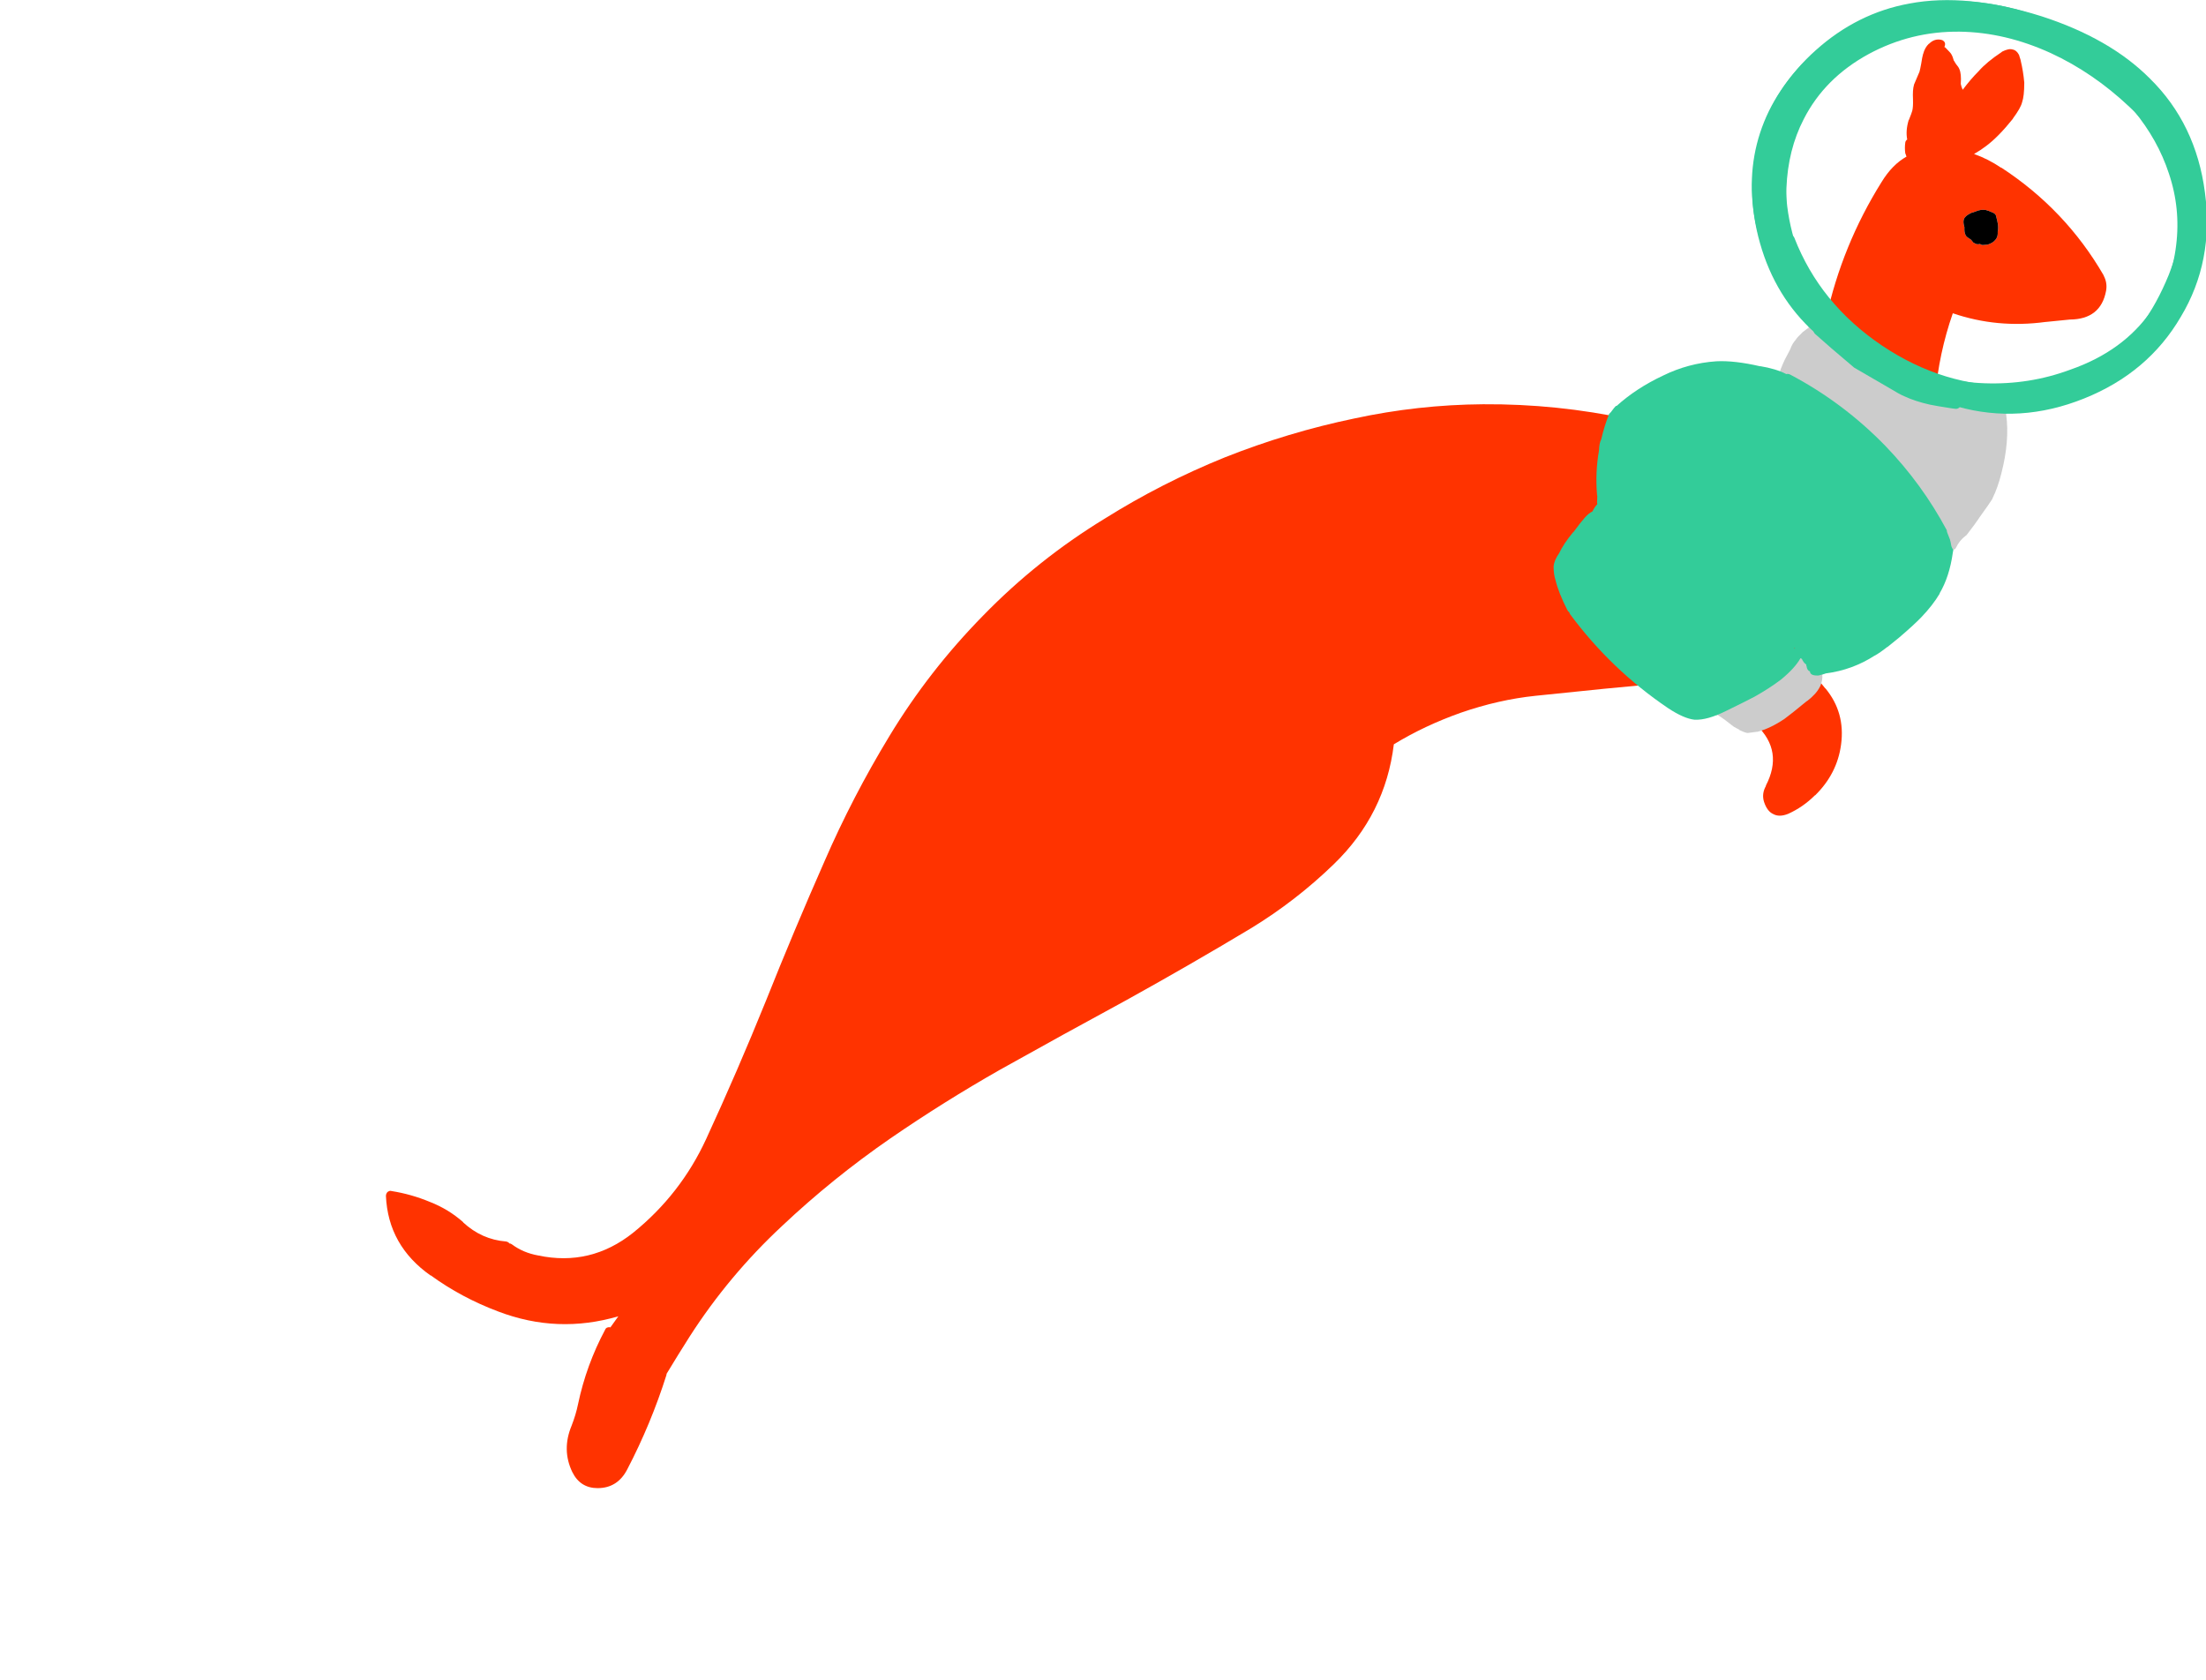 
<svg xmlns="http://www.w3.org/2000/svg" version="1.1" xmlns:xlink="http://www.w3.org/1999/xlink" preserveAspectRatio="none" x="0px" y="0px" width="457px" height="348px" viewBox="0 0 457 348">
<defs>
<g id="Layer4_0_FILL">
<path fill="#FF3300" stroke="none" d="
M 497.85 11.35
Q 497.35 10.4 496.55 10.25
L 496.5 10.25
Q 495.75 10 494.35 10.7 494.3 10.75 494.25 10.8 491.15 12.85 489.5 14.75 489.5 14.8 489.45 14.8 487.85 16.4 486.2 18.6 485.9 17.95 485.8 17.4
L 485.8 17.35
Q 485.95 15.3 485.5 14.3 485.35 13.9 484.8 13.25 484.5 12.8 484.4 12.55
L 484.4 12.7
Q 484.15 11.75 483.85 11.25 483.75 11 482.65 9.9 482.5 9.75 482.4 9.75 482.55 9.45 482.55 9.15 482.55 8.8 482.3 8.55 482.05 8.3 481.75 8.25 480.35 7.95 479.25 9.05
L 479.2 9.05
Q 478.35 9.85 478 11.2
L 478 11.15
Q 477.8 11.85 477.6 13.2 477.4 14.3 477.25 14.85 476.15 17.4 476.1 17.55
L 476.1 17.6
Q 475.8 18.6 475.9 20.6 475.95 22.15 475.75 22.95 475.65 23.35 475.05 24.85 475 24.85 475 24.9 474.35 27.05 474.7 28.9 474.35 29.15 474.3 29.55 474.15 30.65 474.3 31.75 474.35 31.85 474.4 32 474.45 32.15 474.55 32.45 471.6 34.1 469.4 37.7 461.2 50.8 457.9 65.9 455.95 74.55 455.05 83.6 451 81.55 446.75 80 439.65 77.6 432.6 79.35
L 432.55 79.35
Q 425.15 81.3 418.8 85 418.5 85.15 418.4 85.5
L 418.05 86.35 417.3 86.7
Q 417.15 86.75 417.05 86.85 402.2 83.65 386.85 83.75 373.35 83.85 360.15 86.7 346.45 89.55 333.35 94.75 320.25 100.05 308.45 107.45 294.6 115.9 283.3 127.5 272.05 138.95 263.85 152.5 256.2 165.1 250.4 178.45 244.05 192.85 238.25 207.4 232.4 221.85 225.9 235.95 220.6 247.45 210.75 255.4 201.95 262.4 191.1 260.1 188 259.55 185.65 257.8 185.4 257.6 185.1 257.6
L 185.1 257.55
Q 184.8 257.25 184.4 257.2 179.4 256.8 175.55 253.25
L 175.55 253.2
Q 172.5 250.5 168.65 249 164.8 247.4 160.7 246.75 160.4 246.65 160.15 246.8 159.85 246.9 159.7 247.2 159.55 247.45 159.55 247.75 160 258.05 168.8 264.25
L 168.8 264.2
Q 175.2 268.85 182.8 271.7 195.1 276.4 207.7 272.7 206.85 273.85 206.05 275 205.8 274.9 205.5 275 205.1 275.1 204.95 275.5 201.05 282.8 199.35 290.9 198.9 293.1 198 295.4 195.95 300.35 198.15 304.95 199.8 308.3 203.4 308.3 207.55 308.3 209.55 304.4 214.45 295 217.65 284.9 217.7 284.75 217.7 284.6 220.05 280.7 222.5 276.85 230.6 264.25 241.6 254 252.1 244.1 264.05 235.85 275.1 228.25 286.8 221.6 299.85 214.3 312.85 207.25 325.95 200 338.7 192.35 348.05 186.65 355.9 179.05 366.6 168.7 368.35 154.2 374.75 150.3 382.25 147.65 390.05 144.95 397.7 144.15 411.85 142.65 426.1 141.35 428.5 141.1 430.9 140.75 432.1 141.65 433.35 142.6 438.2 146.25 443.1 150 443.25 150.1 443.45 150.2 449.15 155.6 445.4 162.8
L 445.45 162.8
Q 444.5 164.45 445.05 166.15 445.7 168.1 446.95 168.65 448.2 169.35 450.05 168.6 453.15 167.2 455.6 164.75
L 455.6 164.8
Q 460.2 160.3 461 154.25 461.9 147.6 457.75 142.6
L 457.75 142.65
Q 454.5 138.7 451.45 134.65 453.95 133.5 456.45 132.25
L 456.4 132.25
Q 471.85 124.3 476.2 107.5 479.35 95.1 480.5 82.05 481.25 73.2 484.15 64.9 493.35 68.05 503.35 66.7
L 503.4 66.7
Q 505.85 66.45 508.4 66.2 514.8 66.15 515.9 60.25 516.2 58.6 515.4 57.1
L 515.4 57.05
Q 507.5 43.4 494.15 34.7
L 494.15 34.75
Q 491.5 32.95 488.55 31.9 489.95 31.1 491.05 30.25 493.55 28.4 496.6 24.6
L 496.6 24.55
Q 498.2 22.4 498.5 21.2 498.95 19.9 498.95 17.2 498.95 17.15 498.95 17.1 498.75 14.8 498.2 12.5
L 498.2 12.45
Q 497.95 11.65 497.9 11.5 497.9 11.4 497.85 11.35
M 488.9 43.8
Q 490 43.35 490.85 43.5
L 490.95 43.5
Q 491.45 43.6 492.55 44.1 492.7 44.2 492.85 44.3 493.05 44.5 493.1 44.7 493.45 46.1 493.5 46.5 493.6 47.45 493.45 48 493.5 48.9 493.2 49.35 493.15 49.4 493.15 49.45 493.05 49.6 492.95 49.7 492.45 50.35 491.3 50.7 491.2 50.7 491.1 50.7 490.8 50.75 490.5 50.75 490.1 50.8 489.8 50.55 489.05 50.7 488.7 50.4 488.5 50.35 488.35 50.2 488.1 49.85 487.9 49.65
L 487.85 49.6 487.45 49.35
Q 486.8 48.95 486.7 48.45 486.55 48.1 486.55 47.65
L 486.55 47.05
Q 486.55 47 486.4 46.45 486.25 45.6 486.6 45.1 486.65 45.05 486.7 45 487 44.6 487.8 44.2 487.95 44.1 488.15 44.05 488.25 44.05 488.9 43.8 Z"/>

<path fill="#000000" stroke="none" d="
M 490.85 43.5
Q 490 43.35 488.9 43.8 488.25 44.05 488.15 44.05 487.95 44.1 487.8 44.2 487 44.6 486.7 45 486.65 45.05 486.6 45.1 486.25 45.6 486.4 46.45 486.55 47 486.55 47.05
L 486.55 47.65
Q 486.55 48.1 486.7 48.45 486.8 48.95 487.45 49.35
L 487.85 49.6 487.9 49.65
Q 488.1 49.85 488.35 50.2 488.5 50.35 488.7 50.4 489.05 50.7 489.8 50.55 490.1 50.8 490.5 50.75 490.8 50.75 491.1 50.7 491.2 50.7 491.3 50.7 492.45 50.35 492.95 49.7 493.05 49.6 493.15 49.45 493.15 49.4 493.2 49.35 493.5 48.9 493.45 48 493.6 47.45 493.5 46.5 493.45 46.1 493.1 44.7 493.05 44.5 492.85 44.3 492.7 44.2 492.55 44.1 491.45 43.6 490.95 43.5
L 490.85 43.5 Z"/>
</g>

<g id="Layer2_0_FILL">
<path fill="#CCCCCC" stroke="none" d="
M 450.75 135.35
Q 450.7 135.45 450.7 135.6 449.65 137.3 447.35 139.2
L 447.35 139.15
Q 445.15 140.85 442.1 142.6 440.35 143.5 436.35 145.45 435.5 145.9 434.75 146.2 434.85 146.5 434.9 146.9 435 147.35 435.15 148.2 435.25 148.15 435.4 148.1 435.45 148.15 435.55 148.2 436.85 149 438.7 150.5 438.75 150.55 438.85 150.6 439.2 150.8 439.95 151.2
L 439.95 151.25
Q 440.85 151.7 441.55 151.85 441.6 151.85 441.7 151.85 441.85 151.85 443.6 151.6 443.65 151.6 443.7 151.6 446.35 150.9 449.25 148.95 450.75 147.85 453.9 145.25
L 453.95 145.25
Q 455.9 143.75 456.6 142.3 456.6 142.25 456.65 142.25 457.25 140.85 457.1 139.75
L 457.55 139.6
Q 457.45 139.4 457.4 139.2 457.15 138.25 457.1 138.2
L 456.9 137.65 456.4 137.85
Q 456.35 137.75 456.3 137.65 456.15 137.45 455.95 137.35 455.85 137.25 455.75 137.25 455.7 137.05 455.7 136.95 455.6 136.65 455.35 136.45 455.1 136.25 454.95 136.1 454.95 135.95 454.95 135.85 454.95 135.5 454.75 135.25 454.55 135 454.25 134.9 454.2 134.9 454.15 134.9 454.1 134.65 454 134.5 453.85 133.9 453.5 133.5
L 453.2 133.55
Q 452.75 133.75 451.85 134.4 451.3 134.8 450.85 135 450.75 135.15 450.75 135.35
M 494.2 98.1
Q 495.95 91.35 495.2 85.85 495.2 85.75 495.2 85.7 495.3 85.7 495.4 85.7
L 495.4 85.65 495.3 84.25
Q 495.2 83.95 495.1 83.7 490.3 83.65 485.55 82.3 485.15 82.2 484.8 82.35 484.55 82.45 484.45 82.65 484.35 82.65 484.3 82.65 484.1 82.6 483.9 82.6
L 483.85 82.55
Q 481.2 82.15 479.85 81.9 477.05 81.25 475 80.3 474.95 80.3 474.9 80.3 474.15 80 471.75 78.5
L 471.7 78.5 464.9 74.55
Q 459.9 70.35 457.3 68 457.2 67.7 457 67.5 456.85 67.35 456.65 67.25
L 456.6 67.25
Q 456.05 67.45 455.95 67.5 455.2 67.7 454.15 67.65 454.25 67.75 454.35 67.85 453.8 68.2 453.2 68.7 453.15 68.7 453.1 68.75 451.85 69.95 451.6 70.4 450.9 71.15 450.45 72.4
L 449.35 74.5
Q 449.3 74.55 449.3 74.6 448.95 75.35 448.85 75.6 448.8 75.65 448.8 75.75 448.15 77.15 448.2 77.95 448.2 78.35 448.5 78.65 448.7 78.85 449 78.95 449 79.05 449.05 79.15 449.25 79.5 449.65 79.65 449.9 79.75 450.15 79.7 460.5 85.3 468.75 93.8 477.25 102.65 482.55 113.55 482.75 113.9 483.15 114.05 483.5 114.2 483.9 114
L 483.95 113.95
Q 484.15 113.95 484.3 113.9 484.7 113.75 484.85 113.4 485.5 112 486.8 111 486.9 110.9 487 110.85 488.85 108.45 489.65 107.25
L 489.6 107.3
Q 491.9 104.1 492.35 103.35
L 492.35 103.3
Q 493.5 100.95 494.2 98.1 Z"/>
</g>

<g id="Layer1_0_FILL">
<path fill="#33CC99" stroke="none" d="
M 412.95 85.75
Q 411.9 88.4 411.3 91.1
L 411.3 91.05
Q 410.9 91.8 410.85 93.35 410.05 97.85 410.45 102.55 410.45 102.65 410.5 102.8
L 410.45 104.05
Q 410.45 104.25 410.5 104.45 409.9 105.1 409.5 105.95 408.7 106.35 407.95 107.2 407.05 108.2 405.55 110.25
L 405.5 110.25
Q 403.55 112.6 402.6 114.6 401.55 116.1 401.45 117.35 401.45 117.4 401.45 117.45 401.45 119 401.85 120.2 402.45 122.75 404.3 126.4 404.45 126.7 404.7 126.85 404.75 127.1 404.9 127.3 413.4 138.75 425.15 146.7 428.4 148.85 430.6 149.1
L 430.65 149.1
Q 433.25 149.25 437.25 147.25 441.25 145.3 443.05 144.35 446.25 142.55 448.6 140.75 451.45 138.4 452.6 136.35 452.7 136.4 452.8 136.45 452.85 136.5 452.9 136.55 453 136.8 453.25 137.15 453.3 137.25 453.35 137.3 453.55 137.5 453.8 137.7 453.8 137.8 453.8 137.95
L 453.85 138
Q 453.95 138.9 454.55 139.1 454.6 139.95 456.05 139.95 456.15 139.95 456.25 139.95
L 456.75 139.85
Q 456.8 139.8 456.9 139.8
L 457.9 139.5
Q 463.35 138.8 468 135.8
L 467.95 135.85
Q 469.1 135.2 470.55 134.05
L 470.6 134.05
Q 471.4 133.4 472.95 132.15 475.95 129.6 477.6 127.9 480 125.4 481.45 122.95
L 481.4 122.95
Q 483.45 119.5 484.15 114.5 484.2 114.25 484.25 113.95 483.95 113.5 483.85 113.15 483.7 112.25 483.55 111.75
L 483 110.35
Q 482.9 110.1 482.9 109.85 477.8 100.3 470.2 92.4 461.45 83.4 450.45 77.6 450.05 77.4 449.65 77.5 447.55 76.4 444.2 75.85
L 444.3 75.9
Q 438.9 74.65 435.15 74.85 429.35 75.25 424.15 77.8 418.6 80.4 414.5 84.1 414.4 84.1 414.35 84.1 414.05 84.4 413.95 84.55
L 413.3 85.4
Q 413.15 85.55 412.95 85.75
M 451.3 134.3
L 451.4 134.2
Q 451.4 134.3 451.45 134.4 451.351 134.251 451.3 134.3 Z"/>
</g>

<path id="Layer1_1_1_STROKES" stroke="#33CC99" stroke-width="2" stroke-linejoin="round" stroke-linecap="round" fill="none" d="
M 376.593 68.202
Q 368.617 61.041 365.522 50.126 362.436 39.31 365.361 28.905 368.4 18.64 376.76 11.158 385.165 3.621 395.686 1.716 407.235 -0.482 422.528 4.311 436.49 8.822 444.607 16.975 453.918 26.124 455.725 40.017 457.583 53.906 450.864 65.105 444.258 76.446 431.273 81.635 418.337 86.82 405.665 83.246"/>

<path id="Layer1_2_1_STROKES" stroke="#33CC99" stroke-width="2" stroke-linejoin="round" stroke-linecap="round" fill="none" d="
M 371.056 54.144
Q 368.751 46.42 369.027 38.915 369.344 30.754 372.72 24.224 377.197 15.436 386.574 10.321 395.621 5.437 405.924 5.56 415.574 5.692 425.209 10.093 434.115 14.208 441.744 21.4 451.34 30.373 452.847 39.825 453.983 47.403 450.157 57.288 445.144 69.588 436.735 75.419 428.684 80.765 417.254 80.944 402.316 81.19 389.221 72.383 376.175 63.571 370.75 49.654"/>

<path id="Layer1_3_1_STROKES" stroke="#33CC99" stroke-width="2" stroke-linejoin="round" stroke-linecap="round" fill="none" d="
M 717.35 299.6
Q 720 302 725.35 306.5
L 732.25 310.5
Q 734.8 312.05 735.6 312.35 737.75 313.35 740.65 314 742.075 314.293 744.75 314.7 744.999 314.738 745.25 314.775 745.546 314.807 745.85 314.85"/>

<path id="Layer1_4_1_STROKES" stroke="#33CC99" stroke-width="5" stroke-linejoin="round" stroke-linecap="round" fill="none" d="
M 708.6 282.65
Q 708.378 282.116 708.175 281.575 706.634 277.55 706.2 272.9 705.35 263.5 709.35 255.25 713.35 247.2 721.05 241.65 728.55 236.25 737.6 234.6 746.35 232.95 755.65 235 764.4 236.95 772.35 241.85 779.45 246.3 784.55 252.4 789.9 258.85 792.35 266.35 794.95 274.1 793.95 282.25 792.95 290.65 788.35 297 782.1 306 770.35 310.1 761.45 313.4 751.7 313.05 742 312.7 733.35 308.75 724.75 304.8 718.1 297.65 711.899 290.979 708.6 282.65 710.189 286.349 712.75 289.5"/>

<path id="Layer1_5_1_STROKES" stroke="#33CC99" stroke-width="5" stroke-linejoin="round" stroke-linecap="round" fill="none" d="
M 780.85 247.1
L 783 249.1
Q 783.2 249.65 783.9 250.25 784.3 250.6 785.1 251.25 786.5 252.2 788.25 254.35 788.85 255.3 788.85 255.35 790.1 257.3 791.85 261.35"/>

<path id="Layer1_6_1_STROKES" stroke="#33CC99" stroke-width="5" stroke-linejoin="round" stroke-linecap="round" fill="none" d="
M 714.1 291.75
Q 707.95 279.9 708.1 268.5 708.1 262.25 710.25 256.55 712.5 250.6 716.6 246.35"/>
</defs>

<g transform="matrix( 1, 0, 0, 1, -79.6,0) ">
<use xlink:href="#Layer4_0_FILL"/>
</g>

<g transform="matrix( 1, 0, 0, 1, -79.6,0) ">
<use xlink:href="#Layer2_0_FILL"/>
</g>

<g transform="matrix( 1, 0, 0, 1, -79.6,0) ">
<use xlink:href="#Layer1_0_FILL"/>
</g>

<g transform="matrix( 0.996, -0.09, 0.09, 0.996, -307.8,-291.65) ">
<use xlink:href="#Layer1_1_1_STROKES" transform="matrix( 0.996, 0.09, -0.09, 0.996, 280.3,318.15) "/>
</g>

<g transform="matrix( 0.996, -0.09, 0.09, 0.996, -307.8,-291.65) ">
<use xlink:href="#Layer1_2_1_STROKES" transform="matrix( 0.996, 0.09, -0.09, 0.996, 280.3,318.15) "/>
</g>

<g transform="matrix( 1, 0, 0, 1, -340.65,-231.15) ">
<use xlink:href="#Layer1_3_1_STROKES"/>
</g>

<g transform="matrix( 1, 0, 0, 1, -340.65,-231.15) ">
<use xlink:href="#Layer1_4_1_STROKES"/>
</g>

<g transform="matrix( 1, 0, 0, 1, -340.65,-231.15) ">
<use xlink:href="#Layer1_5_1_STROKES"/>
</g>

<g transform="matrix( 1, 0, 0, 1, -340.65,-231.15) ">
<use xlink:href="#Layer1_6_1_STROKES"/>
</g>
</svg>
